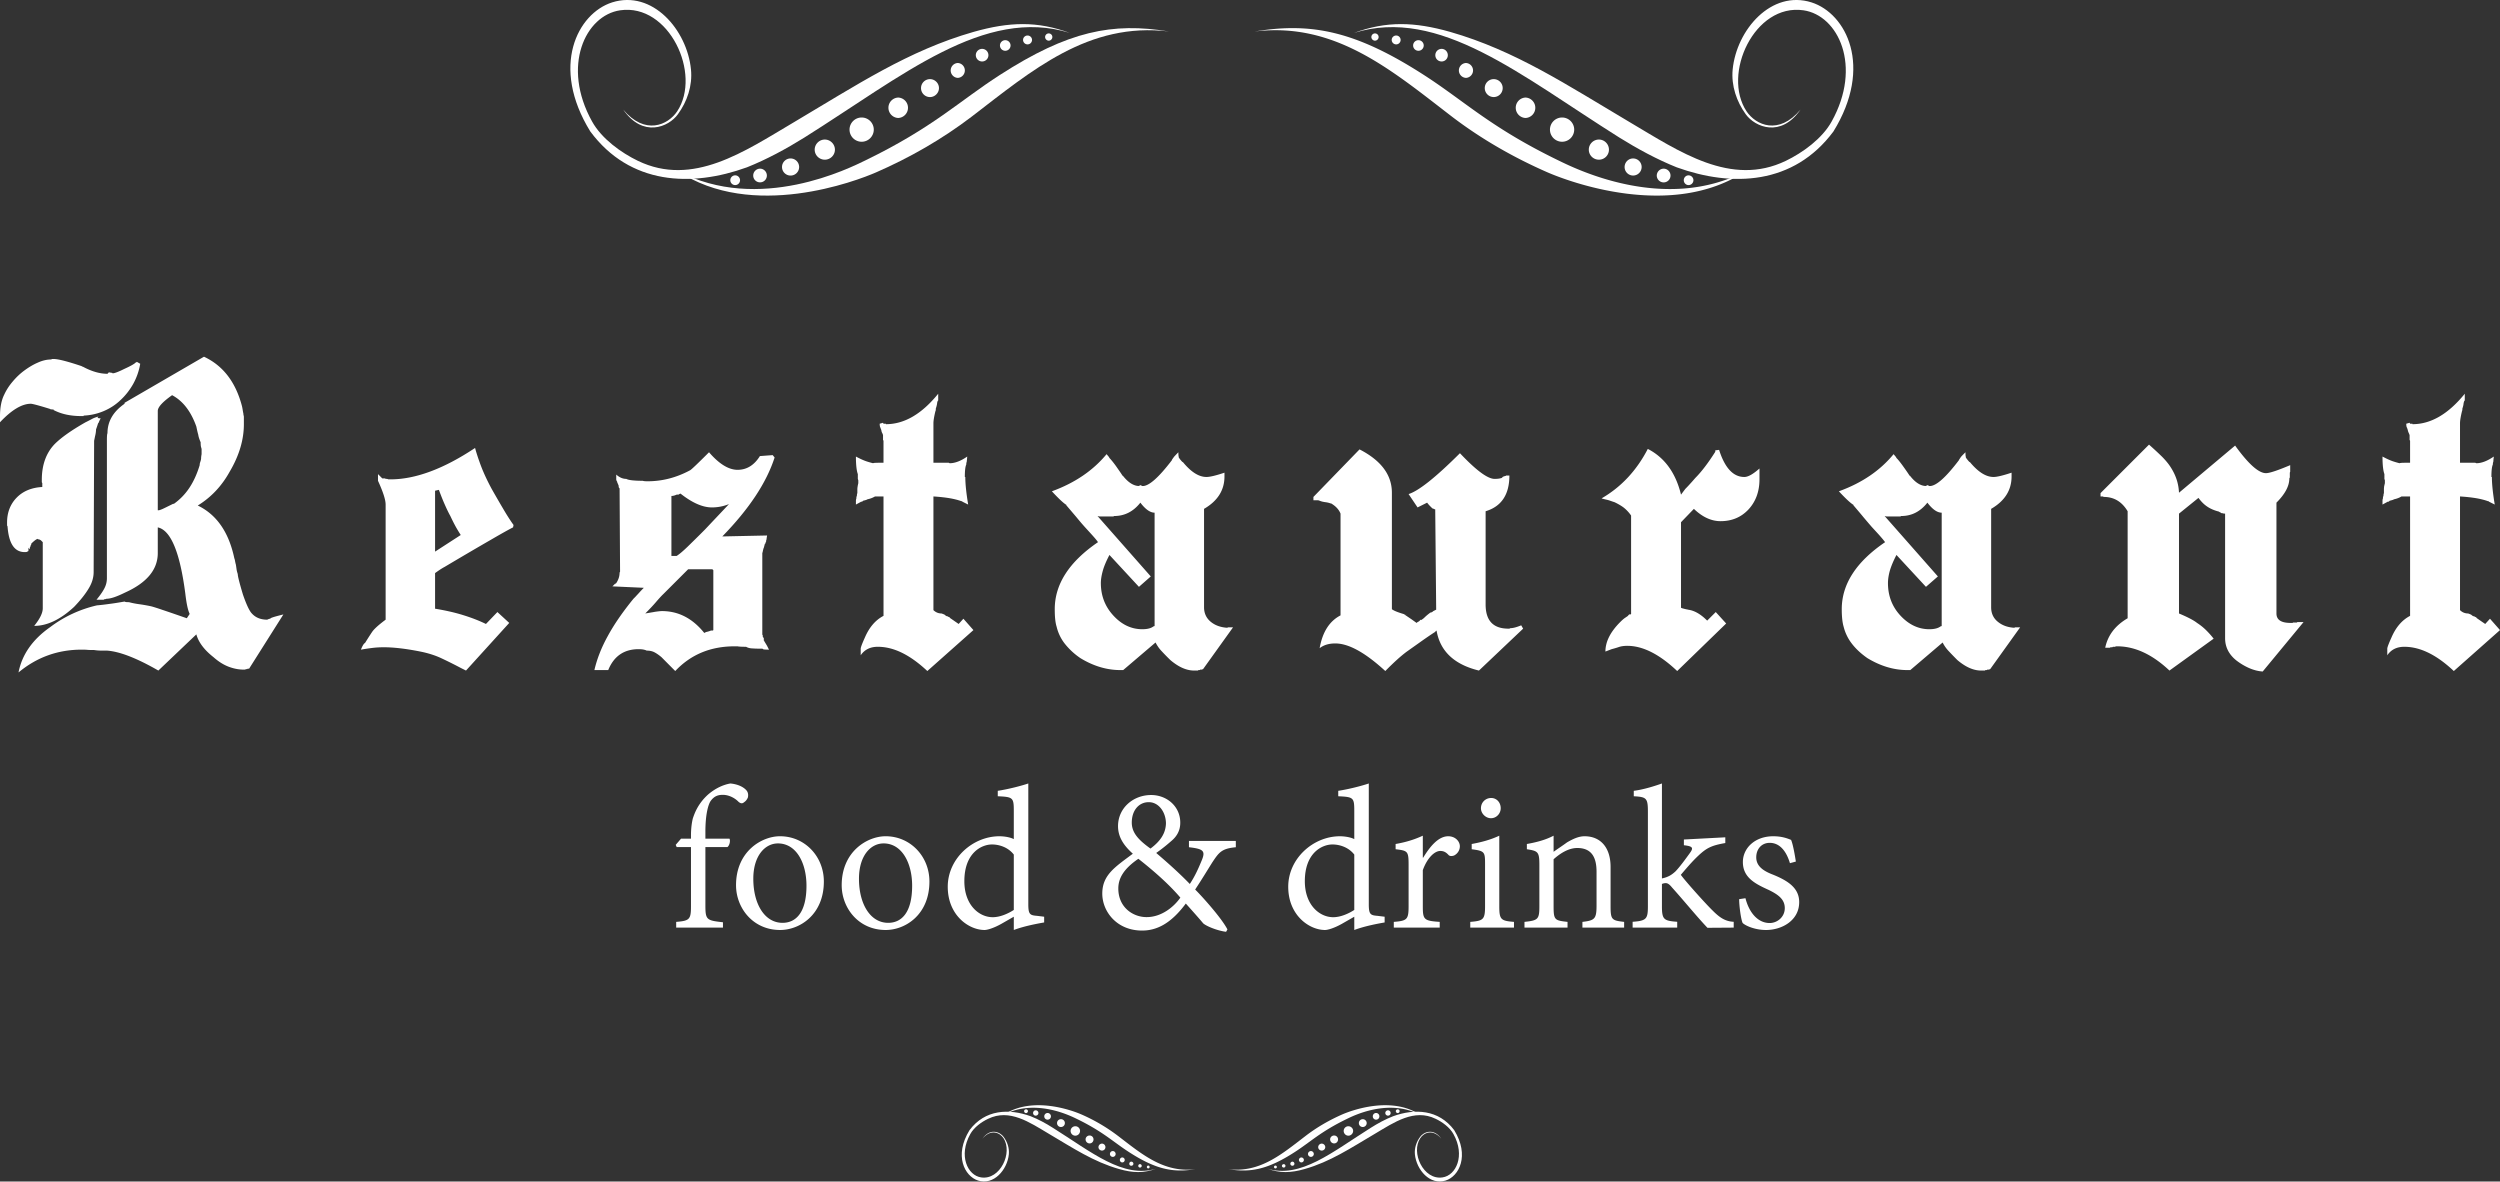 <svg xmlns="http://www.w3.org/2000/svg" width="261.91" height="123.78"><rect width="100%" height="100%" fill="#333333" stroke="none"/><style>.st1{fill-rule:evenodd;fill:#fff}</style><path d="M72.39 87.86v-.35c0-.67.08-1.33.2-1.79.17-.48.5-1.5 1.6-2.49.75-.64 1.57-1.02 2.33-1.15.73.07 1.38.34 1.72.77.15.21.17.5.1.73-.09.17-.17.32-.38.46-.18.16-.35.16-.59-.04-.34-.36-.97-.73-1.65-.73-.61 0-.95.22-1.26.63-.27.39-.56 1.43-.56 3.23v.73h2.52c.12.19.02.71-.21.88H73.9v6.09c0 1.54.12 1.6 1.84 1.79v.56h-4.9v-.6c1.38-.11 1.55-.25 1.55-1.61v-6.23h-1.5l-.1-.23.56-.65zm6.53 4.2c0 2.67 1.2 4.62 3.06 4.62 1.39 0 2.51-1.06 2.51-3.89 0-2.36-1.05-4.43-2.99-4.43-1.35 0-2.58 1.29-2.58 3.7m2.81-4.45c2.56 0 4.58 2.09 4.58 4.74 0 3.5-2.55 5.08-4.58 5.08-2.87 0-4.62-2.33-4.62-4.69 0-3.57 2.72-5.13 4.59-5.13zm8.26 4.45c0 2.67 1.2 4.62 3.06 4.62 1.39 0 2.51-1.06 2.51-3.89 0-2.36-1.06-4.43-2.99-4.43-1.36 0-2.58 1.29-2.58 3.7m2.8-4.45c2.56 0 4.58 2.09 4.58 4.74 0 3.5-2.54 5.08-4.58 5.08-2.87 0-4.61-2.33-4.61-4.69 0-3.57 2.72-5.13 4.59-5.13zm13.42 1.92c-.58-.75-1.5-1.06-2.29-1.06-1.06 0-2.89.85-2.89 3.85 0 2.49 1.54 3.77 2.97 3.77.82 0 1.67-.41 2.21-.76zm3.18 7.11c-.46.08-2.02.35-3.18.79v-1.39l-1.31.75c-.88.49-1.51.64-1.75.64-1.68 0-3.86-1.56-3.86-4.53 0-2.96 2.62-5.29 5.42-5.29.33 0 1.04.06 1.5.3v-2.94c0-1.41-.08-1.48-1.68-1.55v-.57c1.07-.16 2.47-.52 3.2-.77v12.65c0 1.07.17 1.16.93 1.22l.73.09zm10.95-12.6c-1.02 0-1.77.85-1.77 2.14 0 1.04.67 1.8 1.96 2.72 1.06-.79 1.6-1.62 1.62-2.66-.02-1.18-.77-2.2-1.79-2.2zm-.2 12.04c1.49 0 2.8-1.01 3.52-2.04-.97-1.14-2.34-2.45-4.4-4.07-1.52 1.04-2.1 2.03-2.1 3.11 0 1.99 1.55 3 2.95 3zm9.33-7.32c-1.47.14-1.75.51-2.46 1.58-.51.81-1.04 1.7-1.8 2.85.83.83 2.8 3.04 3.38 4.18l-.14.25c-1-.13-2.14-.63-2.41-.9-.25-.31-1.17-1.35-1.81-2.06-1.56 2.1-3.04 2.83-4.58 2.83-2.67 0-4.17-2.01-4.17-3.87 0-1.97 1.36-2.8 3.2-4.18-.96-.87-1.55-1.75-1.55-2.89 0-1.89 1.58-3.26 3.47-3.26 1.65 0 3.06 1.2 3.05 2.91 0 .88-.43 1.47-.87 1.85-.4.35-.86.75-1.65 1.31.71.61 2.21 1.89 3.52 3.25.51-.77.85-1.5 1.27-2.52.39-.96.12-1.16-1.36-1.33v-.66h4.91zm12.41.77c-.58-.75-1.5-1.06-2.29-1.06-1.06 0-2.89.85-2.89 3.85 0 2.49 1.54 3.77 2.97 3.77.82 0 1.67-.41 2.21-.76zm3.18 7.11c-.46.08-2.02.35-3.18.79v-1.39l-1.31.75c-.88.49-1.51.64-1.75.64-1.68 0-3.86-1.56-3.86-4.53 0-2.96 2.62-5.29 5.42-5.29.33 0 1.04.06 1.5.3v-2.94c0-1.41-.08-1.48-1.68-1.55v-.57c1.07-.16 2.47-.52 3.2-.77v12.65c0 1.07.17 1.16.93 1.22l.73.09zm4.04-6.79c.64-1.05 1.54-2.24 2.62-2.24.75 0 1.22.54 1.22 1.05 0 .37-.2.76-.61.97-.26.08-.42.07-.56-.04-.29-.33-.55-.44-.88-.44-.6 0-1.37.73-1.83 2.01v3.76c0 1.41.09 1.55 1.77 1.66v.6h-4.81v-.6c1.4-.11 1.55-.25 1.55-1.65v-4.32c0-1.44-.09-1.49-1.36-1.64v-.55c.98-.17 1.9-.43 2.85-.87v2.3zm6.05-5.17c0-.63.49-1.08 1.07-1.08.56 0 1 .45 1 1.08 0 .54-.44 1.04-1.02 1.04-.56 0-1.05-.5-1.05-1.04m-1.12 12.5v-.6c1.38-.11 1.55-.25 1.55-1.66v-4.39c0-1.29-.04-1.38-1.4-1.56v-.55c1.09-.2 2.02-.46 2.89-.87v7.37c0 1.41.15 1.55 1.54 1.66v.6zm11.75 0v-.6c1.31-.15 1.48-.32 1.48-1.75v-3.5c0-1.49-.5-2.49-2.02-2.49-.92 0-1.8.57-2.48 1.18v4.9c0 1.47.11 1.51 1.46 1.66v.6h-4.51v-.6c1.43-.15 1.56-.27 1.56-1.65v-4.32c0-1.37-.14-1.46-1.31-1.64v-.55c1.02-.18 1.97-.43 2.8-.87v1.69c.42-.31.88-.6 1.41-.99.59-.34 1.19-.64 1.84-.64 1.66 0 2.72 1.17 2.72 3.21v4.1c0 1.45.13 1.51 1.42 1.66v.6zm13.1.02c-1.13-1.19-2.44-2.81-3.71-4.22-.29-.36-.48-.46-.66-.46-.11 0-.25.02-.4.09v2.32c0 1.4.19 1.54 1.6 1.64v.61h-4.67v-.61c1.46-.1 1.6-.31 1.6-1.64v-9.86c0-1.45-.13-1.58-1.48-1.65v-.57c1.08-.14 2.25-.52 2.95-.77v9.95c.7-.15 1.04-.4 1.4-.72.46-.47 1.07-1.31 1.49-1.89.43-.58.4-.76-.59-.87v-.6l4.34-.23v.6c-1.45.25-1.96.52-2.79 1.29-.53.5-.92.92-1.87 2.04.42.6 2.62 3.06 3.35 3.76.73.73 1.31 1.12 2.19 1.16v.61zm8.64-6.77c-.39-1.31-1.1-2.13-2.12-2.13-.85 0-1.41.65-1.41 1.52 0 1 .88 1.48 1.8 1.83 1.58.65 2.7 1.41 2.7 2.86 0 1.92-1.8 2.92-3.48 2.92-1.11 0-2.11-.42-2.44-.73-.17-.31-.37-1.75-.37-2.5l.66-.1c.36 1.43 1.25 2.6 2.54 2.6.78 0 1.58-.62 1.58-1.56 0-.94-.71-1.43-1.69-1.91-1.41-.64-2.7-1.29-2.7-2.92 0-1.45 1.25-2.7 3.18-2.7.87 0 1.43.2 1.87.38.21.48.41 1.69.5 2.27zM21.07 47.98c0-.1.02-.23.05-.4v-.55c-.03-.1-.06-.2-.08-.3-.01-.1-.02-.23-.02-.4-.13-.3-.22-.56-.25-.79-.07-.23-.13-.52-.2-.85-.56-1.59-1.41-2.69-2.54-3.29-.99.7-1.5 1.25-1.5 1.65v10.41h.11c.13-.03.25-.08.37-.13s.5-.24 1.17-.57v.05a6.36 6.36 0 001.67-1.72c.45-.68.8-1.47 1.07-2.36 0-.07.01-.14.02-.2.02-.07.05-.15.08-.25s.05-.2.05-.3m5.03 22.07h-.15l-.05.05h-.15l-.05.05h-.2c-.49 0-1.01-.1-1.54-.3-.53-.2-1.06-.53-1.59-1-.97-.76-1.57-1.56-1.8-2.39l-3.98 3.79c-2.26-1.3-4.06-2-5.39-2.09h-.59c-.24 0-.49-.02-.75-.06-.27 0-.51 0-.72-.02-.22-.02-.41-.02-.58-.02-2.49 0-4.7.79-6.62 2.39.36-1.86 1.46-3.44 3.29-4.73a12.92 12.92 0 014.93-2.3c.36-.03.8-.08 1.29-.15.5-.06 1.03-.15 1.6-.25.06.04.15.06.25.06.13 0 .25.01.34.04.27.07.59.13.95.18.37.05.78.12 1.25.22.16.04.56.16 1.2.38.63.21 1.47.5 2.53.87l.3-.45-.04-.1c-.17-.4-.3-1.06-.41-1.99-.56-4.35-1.52-6.68-2.89-6.98v2.69c0 1.73-1.14 3.11-3.43 4.14-.87.43-1.51.65-1.95.65l-.09.04h-.1l-.1.06h-.75c.36-.44.64-.83.82-1.18.18-.34.27-.7.27-1.07v-14.5c0-.39.02-.63.06-.69 0-1.23.59-2.26 1.79-3.09v-.1l8.32-4.83c1.99.93 3.32 2.65 3.98 5.18.04.16.06.3.08.42.02.12.04.24.07.37 0 .07.01.14.03.2.02.07.02.14.02.2v.7c0 1.63-.49 3.29-1.49 4.98-.83 1.5-1.94 2.68-3.34 3.54 1.99.96 3.27 2.82 3.84 5.58 0-.06.01-.02.05.15.03.17.06.32.1.45.03.17.05.32.07.47.02.15.06.32.13.53 0 .23.18.94.54 2.14.33.96.62 1.59.85 1.89.4.5.96.75 1.7.75.06-.03.13-.06.19-.08.07-.01.14-.04.2-.07h-.05c.14-.07.33-.13.58-.2.25-.07.5-.13.77-.2zM10.21 43.79l.35.05c-.07.07-.15.24-.25.5 0-.07-.03-.01-.08.15-.05.17-.11.33-.17.5 0 .2-.03.43-.1.7l-.1.49-.05 13.75c0 .57-.17 1.15-.52 1.72-.35.59-.86 1.23-1.52 1.92-1.43 1.33-2.83 2-4.19 2 .6-.74.9-1.35.9-1.85V56.8l-.2-.2-.2-.1h-.1l-.05-.05c-.17.07-.38.23-.65.5 0 .06-.01.12-.05.17-.03.05-.05.11-.05.18l-.05.04v.21l-.15-.16v.35c-.06 0-.1.02-.1.05h-.04.04c-.06.04-.16.05-.29.05-1.07 0-1.67-.89-1.8-2.69l-.05-.1v-.3c0-1.06.34-1.93 1-2.61.66-.68 1.56-1.06 2.69-1.12v-.4l-.05-.1v-.25c0-1.56.45-2.81 1.34-3.74.7-.7 1.78-1.46 3.24-2.29.27-.13.49-.25.68-.35.18-.1.4-.18.67-.25zm4.48-5.68c-.13.77-.38 1.47-.74 2.12-.37.65-.81 1.21-1.33 1.69-.51.49-1.1.87-1.76 1.15-.67.28-1.36.44-2.1.47v.05h-.25c-1.13 0-2.1-.21-2.93-.65h.09-.04c0-.03-.02-.04-.05-.04-.17 0-.29-.02-.35-.05h.04c-1.19-.37-1.87-.55-2.04-.55-.93 0-2.01.64-3.23 1.94v-.6c0-.93.14-1.69.44-2.29.23-.5.53-.96.9-1.39.36-.43.77-.82 1.22-1.15.45-.33.91-.61 1.4-.82.48-.22.95-.33 1.42-.33l.05-.05h.2c.46 0 1.44.25 2.93.75l.05.05h.06c.92.5 1.79.75 2.59.75l.14-.15c.04 0 .1.01.18.03.08.01.14.02.17.02l.05.05c.2 0 .6-.15 1.2-.45.66-.3 1.08-.53 1.24-.7.04 0 .07-.01.1-.05zm31.84 14.6c-.2-.46-.38-.93-.55-1.39l-.4.09v6.38l2.69-1.74c-.13-.2-.29-.46-.47-.77-.18-.32-.39-.73-.62-1.22-.24-.43-.45-.89-.65-1.35m7.22 2.54c-.4.2-1.19.64-2.36 1.32-1.18.68-2.79 1.62-4.81 2.82-.3.16-.63.38-1 .65v3.73c1.03.17 1.99.38 2.87.65.88.27 1.7.58 2.46.95l1.2-1.25 1.24 1.14-4.53 4.99-.5-.25c-.7-.37-1.38-.71-2.04-1.02-.67-.32-1.43-.56-2.29-.73-1.47-.29-2.73-.44-3.79-.44-.4 0-.8.02-1.19.07-.4.05-.8.11-1.2.18.07-.17.13-.31.2-.43.06-.11.13-.2.2-.27v.05c.23-.37.42-.67.57-.9.15-.23.24-.36.27-.4.24-.3.69-.7 1.35-1.19V52.86c0-.5-.27-1.33-.8-2.49v-.7l.45.45h.3l.05.05h.15l.15.05h.2c2.62 0 5.58-1.1 8.87-3.29.16.6.38 1.25.64 1.94.27.7.63 1.48 1.1 2.35.43.76.84 1.47 1.22 2.11.38.65.74 1.21 1.07 1.67zm22.62-2.44c-.56.23-1.16.35-1.79.35-.97 0-2.06-.48-3.29-1.45-.1.04-.17.07-.2.11h-.2c-.2.09-.38.14-.55.14v6.28h.55c.26-.16.64-.48 1.12-.94.48-.47 1.11-1.08 1.87-1.85 1.13-1.2 1.96-2.07 2.49-2.64m-1.64 13.2v-6.27l-.1-.1h-2.54l-2.59 2.59c-.24.23-.5.52-.8.87-.3.35-.67.74-1.1 1.17.4-.07.75-.12 1.05-.18.3-.04.53-.07.7-.07 1.72 0 3.2.76 4.43 2.29l.2-.1c.16-.03.33-.08.5-.15h.2zm6.42-18.08c-.86 2.66-2.69 5.41-5.48 8.27l4.69-.1c0 .03-.01.1-.03.2-.02.1-.02.17-.02.2-.04.07-.05.15-.05.25l-.05.05v.1l-.1.1v.09l-.05.11c0 .06-.01.11-.03.14-.01.04-.02.07-.02.1v-.05c-.04.11-.07.23-.1.38-.04.15-.05.21-.05.17v8.47c0 .07.01.12.05.15v.15l.05.1v-.05c.03.04.05.07.05.1l.05.25-.05-.1c-.07-.07-.05-.02.05.15.1.17.2.33.3.5l.2.4c-.37 0-.59-.02-.65-.05h.05c-.04-.04-.09-.05-.15-.05-.4 0-.73-.01-1-.03-.26-.01-.48-.07-.65-.17-.49 0-.79-.02-.89-.05h-.3c-2.53 0-4.6.86-6.23 2.59l-1.44-1.45c-.27-.23-.52-.4-.75-.52-.24-.12-.5-.17-.8-.17-.2-.1-.48-.15-.85-.15-1.52 0-2.59.73-3.18 2.19h-1.45c.27-1.16.73-2.35 1.4-3.56.66-1.22 1.56-2.52 2.69-3.91l.2-.2c.1-.11.22-.24.37-.4.15-.17.32-.35.52-.55l-3.29-.15.35-.35-.05.15c.3-.4.45-.81.45-1.24l.05-.1-.05-8.67c0-.04-.01-.06-.02-.08a.09.09 0 01-.03-.07v.05c-.03-.04-.05-.12-.05-.25l-.15-.35v-.05a.45.45 0 01-.1-.3v-.45c.34.3.68.45 1.05.45.23.13.81.2 1.74.2.04.03.2.05.5.05 1.53 0 3.01-.38 4.44-1.15.13-.06.79-.69 1.99-1.89 1.06 1.23 2.06 1.84 2.99 1.84.96 0 1.74-.48 2.34-1.44l1.34-.1zm16 22.37c-1.8-1.69-3.52-2.54-5.19-2.54-.79 0-1.39.3-1.79.89v-.69c0-.14.15-.53.45-1.2.46-1.06 1.11-1.81 1.94-2.24V52.01h-.89c-.24.14-.5.24-.8.3-.03.04-.19.09-.45.15l-.1.1h-.1l-.55.3v-.35c0-.13.02-.23.05-.3v-.15l.05-.1c0-.13.02-.23.05-.3v-.39c0-.1.01-.2.03-.3.01-.1.04-.22.07-.35v-.3l-.05-.15v-.5c-.13-.36-.2-.98-.2-1.84.43.23.8.4 1.1.5.3.1.53.16.7.2.06-.04.29-.05.69-.05h.4v-2.3l-.05-.1v-.49a.997.997 0 00-.1-.25.775.775 0 01-.07-.23.826.826 0 00-.08-.22v-.05c-.06-.07-.1-.22-.1-.45l.35-.1.05.1h.25v.05c1.93 0 3.75-1.06 5.48-3.19v.7l-.05.05a.88.88 0 00-.07.3c-.02.13-.06.3-.13.5v.05c0 .09-.01.18-.05.25-.13.56-.2.97-.2 1.24v4.14h1.6l.1.05c.56 0 1.18-.24 1.84-.7 0 .03-.01.12-.02.27-.02.15-.03.24-.03.28-.03.06-.05.16-.05.29-.1.2-.15.64-.15 1.3h.05c0 .73.1 1.69.3 2.89l-.6-.3-.05-.05h-.05c-.36-.13-.79-.24-1.27-.32-.48-.08-1.04-.14-1.67-.18v11.91c.24.23.52.35.85.35.2.07.32.12.35.15.1.1.2.15.3.15.03.03.07.06.12.07.05.02.09.05.13.08h-.05c.1.06.23.16.4.27.16.12.35.24.54.38l.5-.55 1.05 1.19zm23.71-4.69h.05l.05-.04V53.71c-.46 0-.96-.35-1.49-1.05-.73.93-1.65 1.4-2.74 1.4l-.1.05h-1.35c-.1 0-.2-.02-.3-.05l5.58 6.33-1.24 1.09-3.09-3.34c-.33.63-.57 1.19-.7 1.67s-.2.91-.2 1.27c0 1.3.42 2.41 1.25 3.34.89 1 1.92 1.5 3.09 1.5.53 0 .93-.1 1.19-.31m5.18 4.49h-.05l-.05.05h-.19l-.06.05h-.14l-.05.05h-.4c-.8 0-1.63-.37-2.49-1.1-.34-.33-.64-.64-.9-.92-.27-.28-.48-.59-.65-.92l-3.39 2.89h-.3c-1.42 0-2.82-.42-4.18-1.25a7.34 7.34 0 01-1.62-1.49c-.42-.53-.71-1.13-.87-1.79-.14-.44-.2-1.05-.2-1.85 0-2.62 1.51-4.96 4.53-7.02-.06-.1-.2-.28-.42-.53-.22-.25-.54-.6-.97-1.07-.27-.3-.56-.64-.87-1.02-.32-.38-.68-.8-1.08-1.27h.05c-.33-.2-.84-.68-1.54-1.44 2.39-.87 4.3-2.16 5.73-3.89l.25.3.05.1c.16.17.4.45.7.87.29.42.53.75.69 1.02v-.05c.57.73 1.15 1.1 1.75 1.1h-.1l.25-.1c.06.07.13.1.2.1.66 0 1.67-.9 3.04-2.69l.04-.1c.07-.1.13-.18.18-.25.05-.07.21-.23.47-.5 0 .3.02.46.05.5-.03 0-.01.06.08.17.08.12.19.24.32.38v-.05c.86 1.06 1.69 1.59 2.49 1.59.37 0 1-.15 1.89-.45v.4c0 1.43-.71 2.56-2.14 3.39v10.31c0 .63.24 1.14.7 1.52.46.38 1.05.59 1.75.63l.04-.05h.55zm28.9.15c-2.59-.63-4.07-2.03-4.44-4.19-.06.04-.1.07-.12.1-.02.04-.06.07-.12.1-.37.24-.78.52-1.25.85-.46.33-1.03.73-1.69 1.2-.3.23-.63.5-.98.82-.34.31-.75.7-1.21 1.17-2.1-1.93-3.84-2.89-5.24-2.89-.66 0-1.21.16-1.64.5.3-1.7 1.03-2.84 2.19-3.44V53.81c-.17-.43-.51-.8-1.04-1.1l.04.05c-.16-.07-.36-.12-.59-.15-.24-.03-.43-.08-.6-.15a.492.492 0 00-.2-.05h-.45v-.35l4.83-4.98c2.26 1.16 3.39 2.67 3.39 4.54v12.2c.2.17.72.37 1.55.6-.04 0-.1-.02-.2-.05-.1-.03-.12-.03-.05 0 .3.2.55.37.77.52.21.15.39.28.52.37l.1-.09.1-.05c.07-.04.11-.07.13-.1.01-.04.05-.07.12-.1v.05c.13-.07.27-.17.4-.3.13-.13.33-.3.6-.5.1 0 .2-.05.3-.15l.3-.15-.1-10.51h-.05l-.1-.05-.15-.05-.23-.23c-.08-.08-.19-.2-.32-.37l-1 .5-.94-1.4c1.06-.33 2.85-1.76 5.38-4.28 1.69 1.79 2.9 2.69 3.63 2.69.3 0 .55-.03.75-.1l.1-.1.05-.05h.1l.05-.05h.1l.05-.05h.35c0 1.99-.83 3.24-2.49 3.74v9.76c0 1.7.79 2.54 2.39 2.54h.1l.1-.05c.26 0 .64-.09 1.14-.3l.2.35zm28.25-16.89c-.77.83-1.75 1.24-2.94 1.24-.96 0-1.9-.43-2.79-1.29l-1.35 1.4v8.96c.07.04.17.07.3.1.13.04.28.07.45.1h-.05c.66.07 1.35.45 2.04 1.15l.9-.9 1.09 1.2-5.13 4.98c-1.86-1.76-3.6-2.64-5.23-2.64-.33 0-.62.04-.87.12-.25.09-.51.16-.77.23l-.65.25c0-1.03.52-2.06 1.55-3.09.2-.2.37-.35.52-.45.15-.1.27-.18.37-.25l-.1.05.15-.15h.15l.05-.05V54.01a3.85 3.85 0 00-.77-.83c-.28-.21-.61-.4-.97-.57-.1-.03-.25-.08-.45-.15a3.12 3.12 0 00-.42-.12c-.22-.05-.38-.09-.48-.13 2.06-1.19 3.67-2.92 4.84-5.18 1.75.9 2.92 2.49 3.48 4.79l.45-.6c.17-.17.33-.34.5-.53.17-.18.35-.39.55-.62.63-.63 1.33-1.54 2.09-2.74v-.15l.4-.05c.6 1.89 1.48 2.84 2.64 2.84.4 0 .93-.3 1.59-.89v1.14c0 1.26-.38 2.31-1.14 3.14m20.13 12.25h.05l.05-.04V53.71c-.47 0-.97-.35-1.5-1.05-.73.93-1.64 1.4-2.74 1.4l-.1.05h-1.34c-.1 0-.2-.02-.3-.05l5.58 6.33-1.25 1.09-3.09-3.34c-.33.63-.56 1.19-.7 1.67-.13.48-.19.91-.19 1.27 0 1.3.41 2.41 1.24 3.34.9 1 1.93 1.5 3.09 1.5.53 0 .93-.1 1.2-.31m5.18 4.49h-.05l-.05.05h-.2l-.05.05H208l-.05.05h-.4c-.8 0-1.63-.37-2.49-1.1-.33-.33-.63-.64-.89-.92-.27-.28-.49-.59-.65-.92l-3.39 2.89h-.3c-1.43 0-2.82-.42-4.19-1.25-.66-.46-1.2-.96-1.61-1.49a4.76 4.76 0 01-.88-1.79c-.13-.44-.2-1.05-.2-1.85 0-2.62 1.51-4.96 4.54-7.02-.07-.1-.21-.28-.43-.53-.21-.25-.54-.6-.97-1.07-.26-.3-.55-.64-.87-1.02-.31-.38-.67-.8-1.07-1.27h.05c-.33-.2-.85-.68-1.55-1.44 2.4-.87 4.31-2.16 5.73-3.89l.25.3.05.1c.17.17.4.45.7.87.3.42.53.75.7 1.02v-.05c.56.73 1.14 1.1 1.74 1.1h-.1l.25-.1c.07.07.13.1.2.1.67 0 1.68-.9 3.04-2.69l.05-.1c.07-.1.12-.18.17-.25.05-.07.21-.23.48-.5 0 .3.01.46.05.5-.04 0-.01.06.07.17.09.12.19.24.32.38v-.05c.87 1.06 1.7 1.59 2.5 1.59.36 0 .99-.15 1.89-.45v.4c0 1.43-.71 2.56-2.14 3.39v10.31c0 .63.23 1.14.7 1.52.46.38 1.04.59 1.74.63l.05-.05h.55zm28.55.25c-.47-.03-.93-.15-1.4-.35-.46-.2-.92-.47-1.35-.8-.79-.63-1.19-1.41-1.19-2.34V53.81c-.13 0-.23-.02-.3-.05h-.1l-.05-.05-.2-.1h.05c-.53-.13-.96-.32-1.29-.55-.34-.23-.63-.53-.9-.9l-2.04 1.65v10.46c.4.17.76.33 1.09.5.33.17.6.33.8.49.37.24.69.5.97.78s.54.57.77.87l-4.63 3.34c-1.79-1.69-3.62-2.54-5.48-2.54h-.15l-.05.05h-.25l-.05.05h-.2l-.05.05h-.5c.27-1.3 1.05-2.33 2.35-3.09V53.56c-.6-1-1.43-1.5-2.5-1.5l-.09-.05h-.25v-.35l5.08-5.08c.53.47.98.89 1.37 1.27.38.39.69.76.92 1.13.53.83.81 1.7.85 2.64l5.88-4.94c1.39 1.93 2.47 2.89 3.23 2.89.37 0 1.22-.28 2.54-.84v.69l-.04.1v.5l-.05.1c0 .8-.45 1.64-1.35 2.54v11.61c0 .67.5.99 1.49.99h.2l.05-.04h.4l.05-.05h.65zm20.02-.05c-1.79-1.69-3.52-2.54-5.18-2.54-.8 0-1.39.3-1.79.89v-.69c0-.14.15-.53.45-1.2.46-1.06 1.11-1.81 1.94-2.24V52.01h-.9c-.23.14-.5.24-.79.3-.04.04-.19.09-.45.15l-.1.1h-.1l-.55.3v-.35c0-.13.01-.23.05-.3v-.15l.05-.1c0-.13.02-.23.05-.3v-.39c0-.1.01-.2.02-.3.02-.1.05-.22.08-.35v-.3l-.05-.15v-.5c-.13-.36-.2-.98-.2-1.84.43.23.8.4 1.1.5.3.1.53.16.69.2.07-.04.3-.05.7-.05h.4v-2.3l-.05-.1v-.49c-.03-.1-.07-.19-.1-.25-.03-.07-.06-.14-.08-.23a.808.808 0 00-.07-.22v-.05c-.07-.07-.1-.22-.1-.45l.35-.1.05.1h.25v.05c1.93 0 3.75-1.06 5.48-3.19v.7l-.05.05c-.03.07-.06.16-.08.3-.01.13-.05.3-.12.5v.05c0 .09-.02.18-.05.25-.13.56-.2.97-.2 1.24v4.14h1.6l.1.05c.56 0 1.17-.24 1.84-.7 0 .03-.01.12-.03.27-.01.15-.02.24-.02.28-.03.06-.05.16-.05.29-.1.2-.15.64-.15 1.3h.05c0 .73.1 1.69.3 2.89l-.6-.3-.05-.05h-.05c-.36-.13-.79-.24-1.27-.32-.48-.08-1.04-.14-1.67-.18v11.91c.23.23.52.35.85.35.2.07.31.12.35.15.1.1.2.15.3.15.03.03.07.06.12.07.05.02.09.05.13.08h-.05c.09.06.23.16.39.27.17.12.35.24.55.38l.5-.55 1.05 1.19z" fill="#fff"/><path class="st1" d="M122.47 3.3c-8.43-1.03-14.35 4.07-20.66 8.91-3.14 2.4-6.57 4.34-10.03 5.85-2.04.89-12.98 5.09-20.79-.16 8.55 4.53 18.09-.33 19.72-1.12 7.07-3.44 9.73-6.15 14.03-8.92 7.17-4.62 11.8-5.54 17.73-4.56"/><path class="st1" d="M112.07 3.45c-8.93-2.78-17.53 4.51-27.8 10.96-1.89 1.18-3.98 2.31-6.02 3.12-5.8 2.1-12.25 1.85-16.41-3.76C57.64 6.96 60.5 1.41 64.13.25c4.21-1.33 7.85 2.86 8.26 7.03.17 1.7-.4 3.36-1.37 4.69-.97 1.35-3.67 2.49-5.73-.49 2.28 2.73 4.69 1.62 5.65.19 2.6-3.9-.84-11.34-5.97-10.59-3.64.53-6.17 5.85-2.94 11.65 1 1.81 3.06 3.28 4.8 4.12 5.75 2.77 11.14-.97 16.32-4.03 6.57-3.89 12-7.52 18.85-9.48 3.74-1.06 6.67-1.15 10.07.11"/><path class="st1" d="M90.27 12.31c.7 0 1.27.57 1.27 1.27 0 .7-.57 1.27-1.27 1.27-.7 0-1.27-.57-1.27-1.27 0-.7.57-1.27 1.27-1.27m3.83-2.09a1.071 1.071 0 010 2.14 1.071 1.071 0 010-2.14m-7.69 4.4c.58 0 1.06.48 1.06 1.06 0 .58-.48 1.05-1.06 1.05-.58 0-1.06-.47-1.06-1.05 0-.58.48-1.06 1.06-1.06m11.02-6.33c.51 0 .94.42.94.94 0 .51-.43.94-.94.94a.939.939 0 110-1.88M82.82 16.6a.896.896 0 11.008 1.793.896.896 0 01-.008-1.793m17.52-10a.781.781 0 010 1.56.781.781 0 010-1.56M79.63 17.67c.39 0 .71.33.71.72a.715.715 0 11-1.43 0c0-.39.32-.72.72-.72m-2.61.7a.51.51 0 010 1.02c-.28 0-.51-.23-.51-.51s.23-.51.51-.51m25.87-13.25a.66.66 0 11.001 1.321.66.66 0 01-.001-1.321m2.43-.91a.555.555 0 11-.01 1.11.555.555 0 01.01-1.11m2.33-.49c.26 0 .47.21.47.46a.47.47 0 11-.94 0c0-.25.21-.46.47-.46m2.22-.22c.21 0 .38.17.38.38 0 .2-.17.38-.38.38s-.38-.18-.38-.38c0-.21.17-.38.38-.38m21.58-.2c8.43-1.03 14.35 4.07 20.65 8.91 3.14 2.4 6.58 4.34 10.03 5.85 2.05.89 12.99 5.09 20.79-.16-8.54 4.53-18.08-.33-19.71-1.12-7.07-3.44-9.73-6.15-14.03-8.92-7.17-4.62-11.81-5.54-17.73-4.56"/><path class="st1" d="M141.85 3.45c8.93-2.78 17.53 4.51 27.8 10.96 1.89 1.18 3.98 2.31 6.01 3.12 5.81 2.1 12.25 1.85 16.42-3.76 4.19-6.81 1.34-12.36-2.3-13.52-4.2-1.33-7.85 2.86-8.26 7.03-.16 1.7.41 3.36 1.37 4.69.98 1.35 3.68 2.49 5.74-.49-2.28 2.73-4.69 1.62-5.65.19-2.6-3.9.83-11.34 5.96-10.59 3.65.53 6.18 5.85 2.95 11.65-1 1.81-3.06 3.28-4.8 4.12-5.75 2.77-11.14-.97-16.32-4.03-6.57-3.89-12.01-7.52-18.85-9.48-3.74-1.06-6.67-1.15-10.07.11"/><path class="st1" d="M163.65 12.31c-.7 0-1.27.57-1.27 1.27 0 .7.57 1.27 1.27 1.27.7 0 1.27-.57 1.27-1.27 0-.7-.57-1.27-1.27-1.27m-3.83-2.09a1.071 1.071 0 000 2.14 1.071 1.071 0 000-2.14m7.69 4.4c-.59 0-1.06.48-1.06 1.06 0 .58.47 1.05 1.06 1.05.58 0 1.05-.47 1.05-1.05 0-.58-.47-1.06-1.05-1.06m-11.02-6.33a.939.939 0 10-.002 1.878.939.939 0 00.002-1.878m14.6 8.31c-.49 0-.89.4-.89.9 0 .49.4.89.89.89a.894.894 0 100-1.79m-17.51-10a.781.781 0 000 1.56.781.781 0 000-1.56m20.71 11.07a.73.73 0 00-.72.72c0 .4.33.72.72.72.4 0 .72-.32.72-.72 0-.39-.32-.72-.72-.72m2.61.7c-.28 0-.5.23-.5.51s.22.51.5.51.51-.23.51-.51-.23-.51-.51-.51M151.03 5.12c-.37 0-.66.3-.66.66 0 .37.29.66.66.66.36 0 .65-.29.65-.66 0-.36-.29-.66-.65-.66m-2.43-.91a.555.555 0 000 1.11.555.555 0 000-1.11m-2.33-.49c-.26 0-.47.21-.47.46 0 .26.21.47.47.47a.465.465 0 000-.93m-2.22-.22a.38.38 0 00-.38.38c0 .2.17.38.38.38s.38-.18.38-.38a.38.38 0 00-.38-.38m-15.34 118.99c3.29.4 5.59-1.59 8.05-3.47 1.22-.94 2.56-1.7 3.91-2.29.8-.34 5.06-1.98 8.11.07-3.34-1.77-7.05.12-7.69.43-2.76 1.34-3.79 2.4-5.47 3.48-2.79 1.8-4.6 2.16-6.91 1.78"/><path class="st1" d="M132.76 122.43c3.48 1.08 6.84-1.76 10.84-4.27.74-.47 1.55-.91 2.35-1.22 2.26-.82 4.77-.72 6.4 1.46 1.63 2.66.52 4.83-.9 5.28-1.64.52-3.06-1.12-3.22-2.75-.06-.66.16-1.3.54-1.82.38-.53 1.43-.97 2.23.19-.89-1.07-1.83-.64-2.2-.07-1.02 1.51.32 4.42 2.32 4.12 1.42-.2 2.41-2.28 1.15-4.54-.39-.71-1.19-1.28-1.87-1.6-2.24-1.09-4.34.37-6.36 1.57-2.56 1.51-4.68 2.93-7.35 3.69-1.46.42-2.6.45-3.93-.04"/><path class="st1" d="M141.26 118.98a.5.5 0 01-.49-.5c0-.27.22-.49.49-.49s.5.22.5.49-.23.5-.5.5m-1.49.81c-.23 0-.42-.19-.42-.42 0-.23.19-.41.42-.41.23 0 .41.18.41.41 0 .23-.18.42-.41.42m3-1.72c-.23 0-.41-.18-.41-.41 0-.23.18-.41.41-.41.22 0 .41.18.41.41 0 .23-.19.41-.41.41m-4.3 2.47c-.2 0-.37-.16-.37-.36 0-.2.17-.37.37-.37.2 0 .37.17.37.37 0 .2-.17.36-.37.36m5.69-3.24a.34.34 0 01-.34-.35c0-.19.15-.35.34-.35.2 0 .35.16.35.35 0 .2-.15.35-.35.35m-6.82 3.9a.31.31 0 01-.31-.3c0-.17.14-.31.31-.31.16 0 .3.14.3.31 0 .16-.14.3-.3.3m8.07-4.32a.28.28 0 01-.28-.28c0-.15.13-.28.28-.28.16 0 .28.13.28.28 0 .16-.12.28-.28.28m1.02-.27a.2.2 0 01-.2-.2c0-.11.09-.19.2-.19.11 0 .2.08.2.19a.2.2 0 01-.2.2m-10.09 5.17c-.14 0-.26-.12-.26-.26s.12-.26.26-.26.26.12.26.26-.12.26-.26.26m-.94.35c-.12 0-.22-.09-.22-.21s.1-.22.22-.22c.11 0 .21.1.21.22s-.1.21-.21.21m-.91.19c-.1 0-.19-.08-.19-.18 0-.1.09-.18.19-.18s.18.08.18.18c0 .1-.08.18-.18.18m-.87.09c-.08 0-.15-.07-.15-.15 0-.08.07-.15.15-.15.08 0 .15.07.15.15 0 .08-.07.15-.15.15m-8.41.08c-3.29.4-5.6-1.59-8.06-3.47a18.68 18.68 0 00-3.91-2.29c-.79-.34-5.06-1.98-8.1.07 3.33-1.77 7.05.12 7.69.43 2.75 1.34 3.79 2.4 5.47 3.48 2.79 1.8 4.6 2.16 6.91 1.78"/><path class="st1" d="M121.15 122.43c-3.48 1.08-6.83-1.76-10.84-4.27-.73-.47-1.55-.91-2.34-1.22-2.26-.82-4.77-.72-6.4 1.46-1.64 2.66-.52 4.83.9 5.28 1.63.52 3.06-1.12 3.22-2.75.06-.66-.16-1.3-.54-1.82-.38-.53-1.43-.97-2.23.19.88-1.07 1.82-.64 2.2-.07 1.01 1.51-.33 4.42-2.33 4.12-1.42-.2-2.4-2.28-1.14-4.54.39-.71 1.19-1.28 1.87-1.6 2.24-1.09 4.34.37 6.36 1.57 2.56 1.51 4.68 2.93 7.35 3.69 1.45.42 2.6.45 3.92-.04"/><path class="st1" d="M112.66 118.98a.5.5 0 00.49-.5.49.49 0 00-.49-.49c-.28 0-.5.22-.5.49s.22.5.5.5m1.49.81c.23 0 .41-.19.41-.42 0-.23-.18-.41-.41-.41-.23 0-.42.18-.42.41 0 .23.19.42.42.42m-3-1.72c.23 0 .41-.18.41-.41 0-.23-.18-.41-.41-.41-.23 0-.41.18-.41.41 0 .23.18.41.41.41m4.3 2.47c.2 0 .36-.16.36-.36 0-.2-.16-.37-.36-.37-.2 0-.37.17-.37.37 0 .2.17.36.37.36m-5.7-3.24c.19 0 .35-.15.35-.35 0-.19-.16-.35-.35-.35-.19 0-.35.16-.35.35 0 .2.16.35.35.35m6.83 3.9a.3.3 0 00.3-.3c0-.17-.13-.31-.3-.31-.17 0-.3.14-.3.31 0 .16.13.3.3.3m-8.08-4.32c.16 0 .29-.12.29-.28 0-.15-.13-.28-.29-.28-.15 0-.27.13-.27.28 0 .16.12.28.27.28m-1.01-.27a.2.2 0 00.2-.2c0-.11-.09-.19-.2-.19-.11 0-.2.08-.2.19s.09.2.2.2m10.09 5.17c.14 0 .25-.12.25-.26s-.11-.26-.25-.26c-.15 0-.26.12-.26.26s.11.26.26.26m.94.35c.12 0 .22-.09.22-.21s-.1-.22-.22-.22-.21.1-.21.22.09.21.21.21m.91.19c.1 0 .18-.08.18-.18 0-.1-.08-.18-.18-.18-.1 0-.18.08-.18.18 0 .1.08.18.18.18m.87.09c.08 0 .14-.07.14-.15 0-.08-.06-.15-.14-.15-.09 0-.15.07-.15.15 0 .08.06.15.15.15"/></svg>